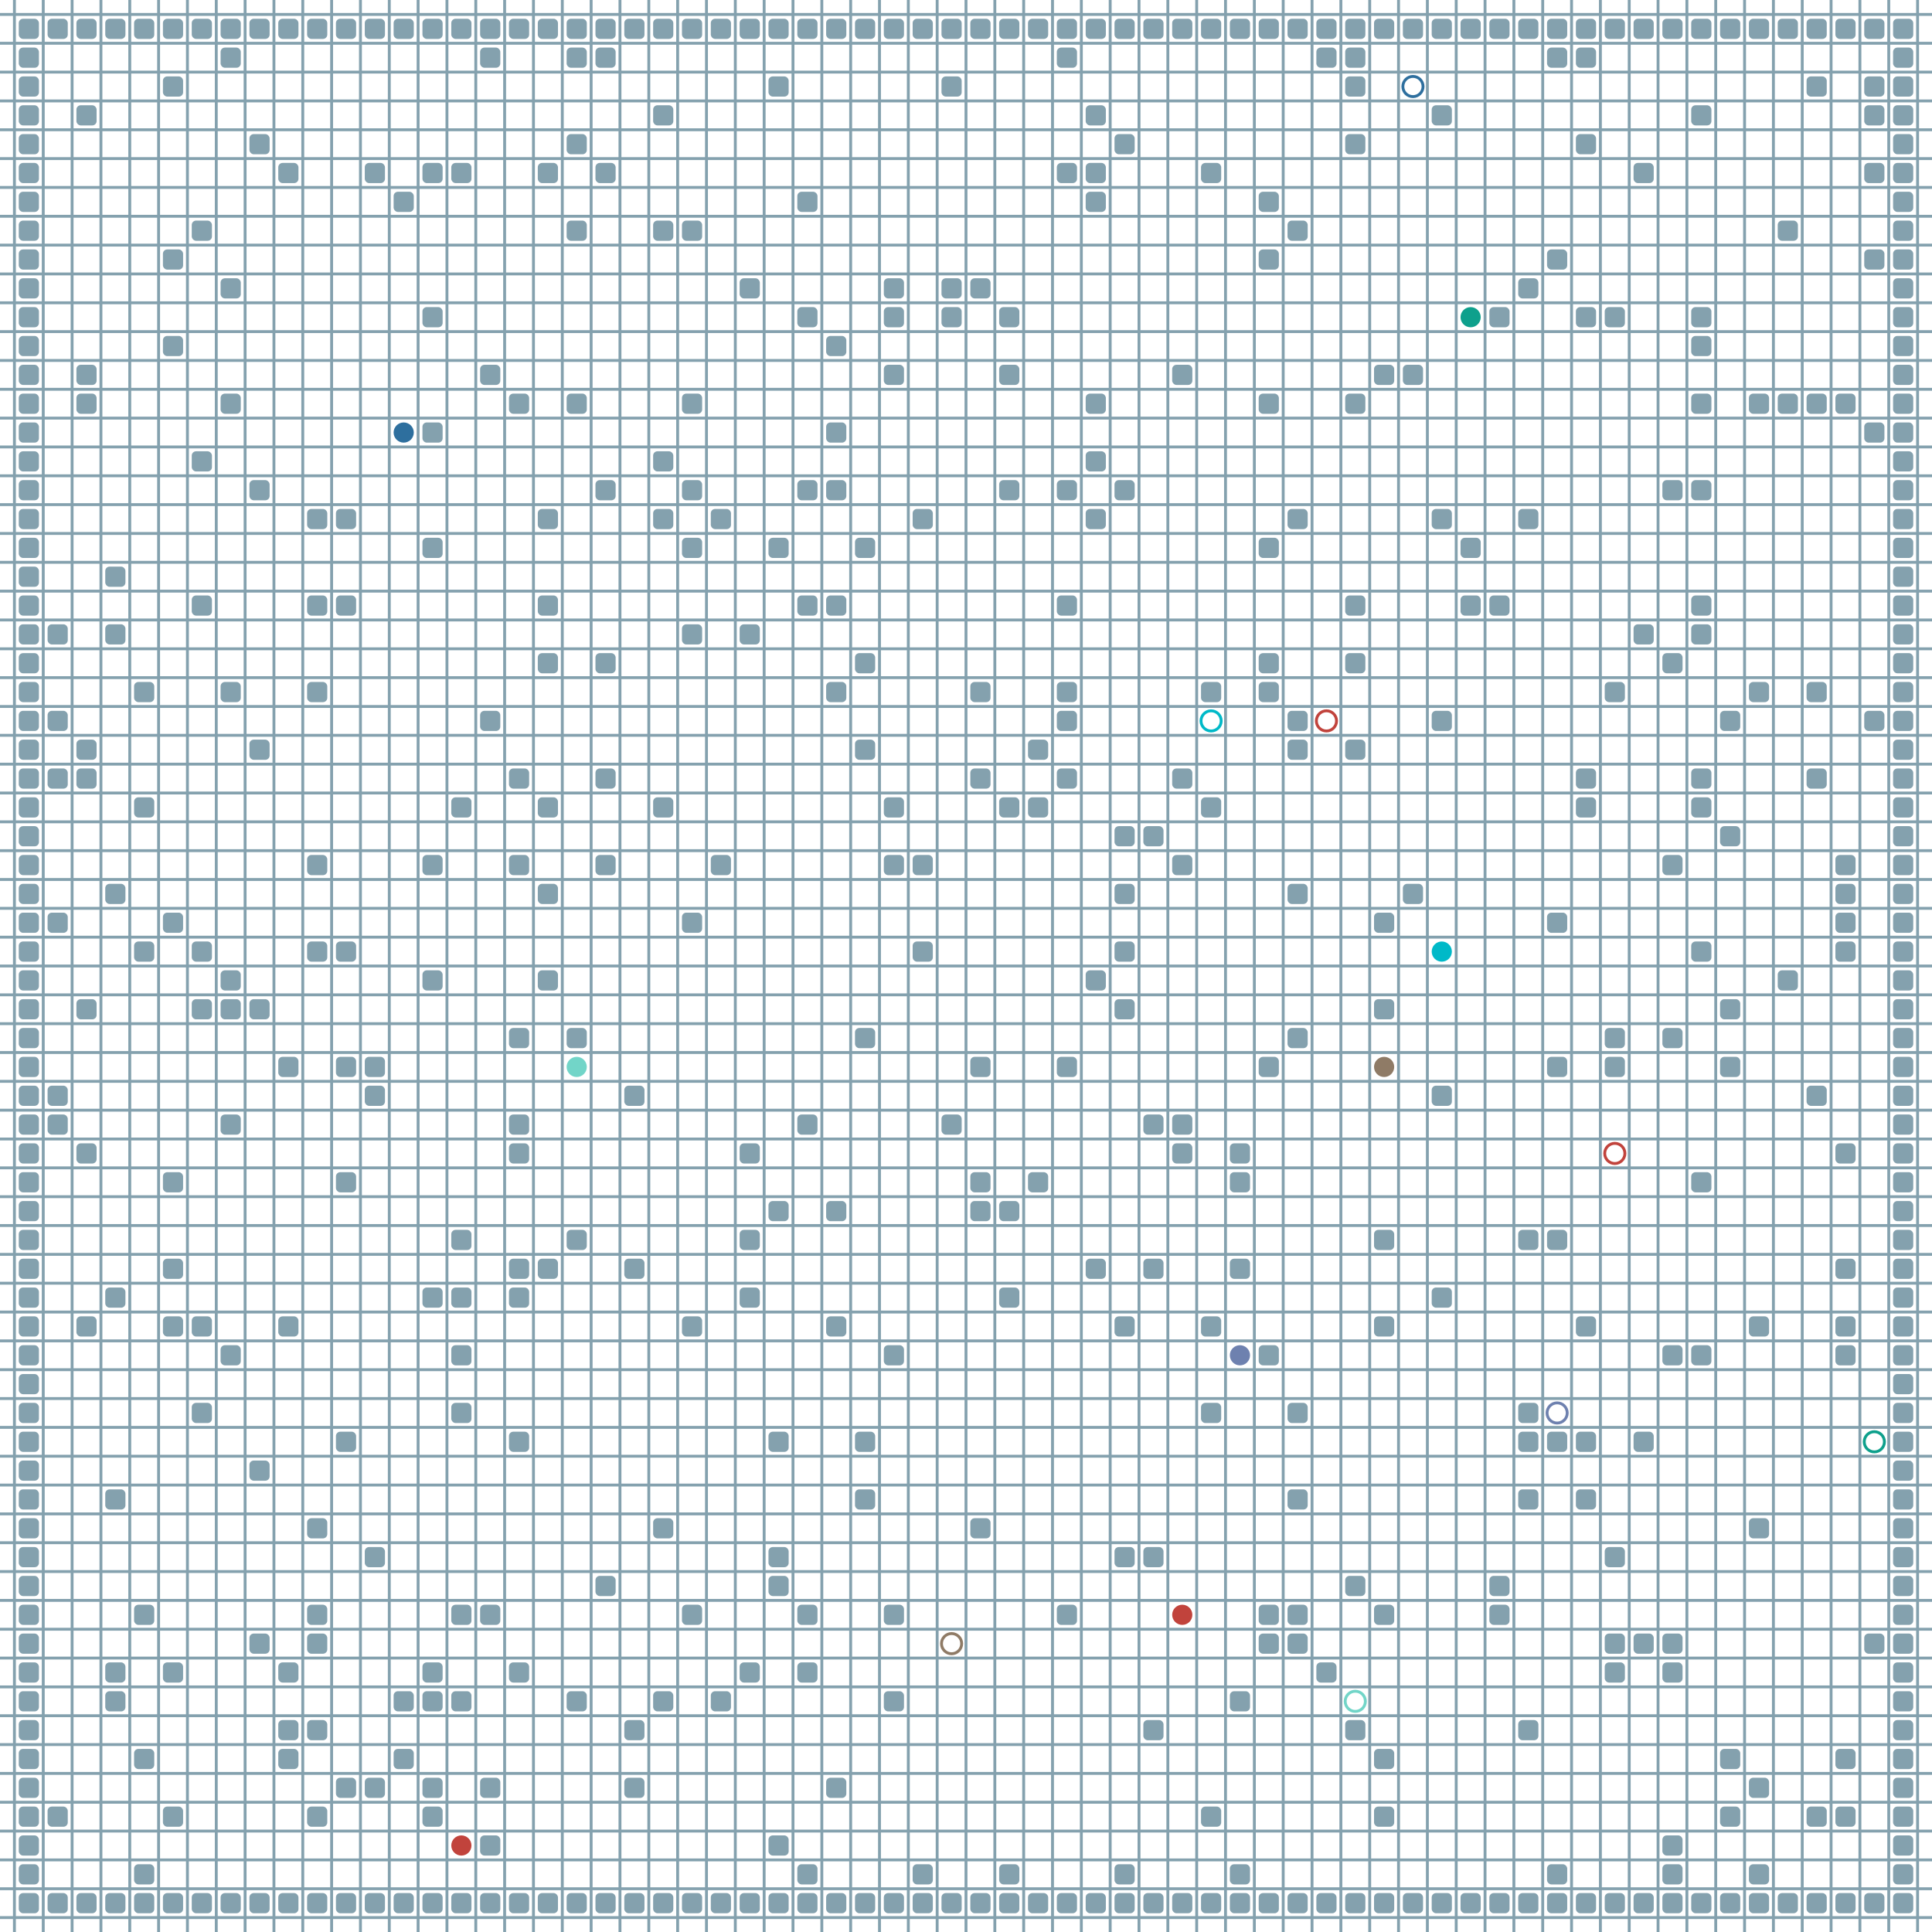 <?xml version="1.0" encoding="UTF-8"?>
        <svg xmlns="http://www.w3.org/2000/svg" xmlns:xlink="http://www.w3.org/1999/xlink"
             width="512" height="512" viewBox="0 -6700 6700 6700">
<defs>

        <rect id="obstacle" width="70" height="70" fill="#84A1AE" rx="15"/>
        <style>
        .line {stroke: #84A1AE; stroke-width: 10;}
        .agent {r: 35;}
        .target {fill: none; stroke-width: 10; r: 35;}
        </style>
        
</defs>

<line class="line" x1="-50.0" x2="-50.0" y1="0" y2="-6700" />
<line class="line" x1="50.0" x2="50.0" y1="0" y2="-6700" />
<line class="line" x1="150.0" x2="150.0" y1="0" y2="-6700" />
<line class="line" x1="250.0" x2="250.0" y1="0" y2="-6700" />
<line class="line" x1="350.0" x2="350.0" y1="0" y2="-6700" />
<line class="line" x1="450.0" x2="450.0" y1="0" y2="-6700" />
<line class="line" x1="550.0" x2="550.0" y1="0" y2="-6700" />
<line class="line" x1="650.0" x2="650.0" y1="0" y2="-6700" />
<line class="line" x1="750.0" x2="750.0" y1="0" y2="-6700" />
<line class="line" x1="850.0" x2="850.0" y1="0" y2="-6700" />
<line class="line" x1="950.0" x2="950.0" y1="0" y2="-6700" />
<line class="line" x1="1050.0" x2="1050.0" y1="0" y2="-6700" />
<line class="line" x1="1150.0" x2="1150.0" y1="0" y2="-6700" />
<line class="line" x1="1250.0" x2="1250.0" y1="0" y2="-6700" />
<line class="line" x1="1350.0" x2="1350.0" y1="0" y2="-6700" />
<line class="line" x1="1450.0" x2="1450.0" y1="0" y2="-6700" />
<line class="line" x1="1550.0" x2="1550.0" y1="0" y2="-6700" />
<line class="line" x1="1650.0" x2="1650.0" y1="0" y2="-6700" />
<line class="line" x1="1750.0" x2="1750.0" y1="0" y2="-6700" />
<line class="line" x1="1850.0" x2="1850.0" y1="0" y2="-6700" />
<line class="line" x1="1950.0" x2="1950.0" y1="0" y2="-6700" />
<line class="line" x1="2050.0" x2="2050.0" y1="0" y2="-6700" />
<line class="line" x1="2150.0" x2="2150.0" y1="0" y2="-6700" />
<line class="line" x1="2250.0" x2="2250.0" y1="0" y2="-6700" />
<line class="line" x1="2350.0" x2="2350.0" y1="0" y2="-6700" />
<line class="line" x1="2450.0" x2="2450.0" y1="0" y2="-6700" />
<line class="line" x1="2550.0" x2="2550.0" y1="0" y2="-6700" />
<line class="line" x1="2650.0" x2="2650.0" y1="0" y2="-6700" />
<line class="line" x1="2750.0" x2="2750.0" y1="0" y2="-6700" />
<line class="line" x1="2850.0" x2="2850.0" y1="0" y2="-6700" />
<line class="line" x1="2950.0" x2="2950.0" y1="0" y2="-6700" />
<line class="line" x1="3050.0" x2="3050.0" y1="0" y2="-6700" />
<line class="line" x1="3150.0" x2="3150.0" y1="0" y2="-6700" />
<line class="line" x1="3250.0" x2="3250.0" y1="0" y2="-6700" />
<line class="line" x1="3350.0" x2="3350.0" y1="0" y2="-6700" />
<line class="line" x1="3450.0" x2="3450.0" y1="0" y2="-6700" />
<line class="line" x1="3550.0" x2="3550.0" y1="0" y2="-6700" />
<line class="line" x1="3650.0" x2="3650.0" y1="0" y2="-6700" />
<line class="line" x1="3750.0" x2="3750.0" y1="0" y2="-6700" />
<line class="line" x1="3850.0" x2="3850.0" y1="0" y2="-6700" />
<line class="line" x1="3950.0" x2="3950.0" y1="0" y2="-6700" />
<line class="line" x1="4050.0" x2="4050.0" y1="0" y2="-6700" />
<line class="line" x1="4150.0" x2="4150.0" y1="0" y2="-6700" />
<line class="line" x1="4250.0" x2="4250.0" y1="0" y2="-6700" />
<line class="line" x1="4350.0" x2="4350.0" y1="0" y2="-6700" />
<line class="line" x1="4450.0" x2="4450.0" y1="0" y2="-6700" />
<line class="line" x1="4550.0" x2="4550.0" y1="0" y2="-6700" />
<line class="line" x1="4650.0" x2="4650.0" y1="0" y2="-6700" />
<line class="line" x1="4750.0" x2="4750.0" y1="0" y2="-6700" />
<line class="line" x1="4850.0" x2="4850.0" y1="0" y2="-6700" />
<line class="line" x1="4950.0" x2="4950.0" y1="0" y2="-6700" />
<line class="line" x1="5050.0" x2="5050.0" y1="0" y2="-6700" />
<line class="line" x1="5150.0" x2="5150.0" y1="0" y2="-6700" />
<line class="line" x1="5250.0" x2="5250.0" y1="0" y2="-6700" />
<line class="line" x1="5350.0" x2="5350.0" y1="0" y2="-6700" />
<line class="line" x1="5450.0" x2="5450.0" y1="0" y2="-6700" />
<line class="line" x1="5550.0" x2="5550.0" y1="0" y2="-6700" />
<line class="line" x1="5650.0" x2="5650.0" y1="0" y2="-6700" />
<line class="line" x1="5750.0" x2="5750.0" y1="0" y2="-6700" />
<line class="line" x1="5850.0" x2="5850.0" y1="0" y2="-6700" />
<line class="line" x1="5950.0" x2="5950.0" y1="0" y2="-6700" />
<line class="line" x1="6050.0" x2="6050.0" y1="0" y2="-6700" />
<line class="line" x1="6150.0" x2="6150.0" y1="0" y2="-6700" />
<line class="line" x1="6250.0" x2="6250.0" y1="0" y2="-6700" />
<line class="line" x1="6350.0" x2="6350.0" y1="0" y2="-6700" />
<line class="line" x1="6450.0" x2="6450.0" y1="0" y2="-6700" />
<line class="line" x1="6550.0" x2="6550.0" y1="0" y2="-6700" />
<line class="line" x1="6650.0" x2="6650.0" y1="0" y2="-6700" />
<line class="line" x1="0" x2="6700" y1="50.0" y2="50.0" />
<line class="line" x1="0" x2="6700" y1="-50.0" y2="-50.0" />
<line class="line" x1="0" x2="6700" y1="-150.0" y2="-150.0" />
<line class="line" x1="0" x2="6700" y1="-250.0" y2="-250.0" />
<line class="line" x1="0" x2="6700" y1="-350.0" y2="-350.0" />
<line class="line" x1="0" x2="6700" y1="-450.0" y2="-450.0" />
<line class="line" x1="0" x2="6700" y1="-550.0" y2="-550.0" />
<line class="line" x1="0" x2="6700" y1="-650.0" y2="-650.0" />
<line class="line" x1="0" x2="6700" y1="-750.0" y2="-750.0" />
<line class="line" x1="0" x2="6700" y1="-850.0" y2="-850.0" />
<line class="line" x1="0" x2="6700" y1="-950.0" y2="-950.0" />
<line class="line" x1="0" x2="6700" y1="-1050.0" y2="-1050.0" />
<line class="line" x1="0" x2="6700" y1="-1150.0" y2="-1150.0" />
<line class="line" x1="0" x2="6700" y1="-1250.0" y2="-1250.0" />
<line class="line" x1="0" x2="6700" y1="-1350.0" y2="-1350.0" />
<line class="line" x1="0" x2="6700" y1="-1450.0" y2="-1450.0" />
<line class="line" x1="0" x2="6700" y1="-1550.0" y2="-1550.0" />
<line class="line" x1="0" x2="6700" y1="-1650.0" y2="-1650.0" />
<line class="line" x1="0" x2="6700" y1="-1750.0" y2="-1750.0" />
<line class="line" x1="0" x2="6700" y1="-1850.0" y2="-1850.0" />
<line class="line" x1="0" x2="6700" y1="-1950.0" y2="-1950.0" />
<line class="line" x1="0" x2="6700" y1="-2050.0" y2="-2050.0" />
<line class="line" x1="0" x2="6700" y1="-2150.0" y2="-2150.0" />
<line class="line" x1="0" x2="6700" y1="-2250.0" y2="-2250.0" />
<line class="line" x1="0" x2="6700" y1="-2350.0" y2="-2350.0" />
<line class="line" x1="0" x2="6700" y1="-2450.0" y2="-2450.0" />
<line class="line" x1="0" x2="6700" y1="-2550.0" y2="-2550.0" />
<line class="line" x1="0" x2="6700" y1="-2650.0" y2="-2650.0" />
<line class="line" x1="0" x2="6700" y1="-2750.0" y2="-2750.0" />
<line class="line" x1="0" x2="6700" y1="-2850.0" y2="-2850.0" />
<line class="line" x1="0" x2="6700" y1="-2950.0" y2="-2950.0" />
<line class="line" x1="0" x2="6700" y1="-3050.0" y2="-3050.0" />
<line class="line" x1="0" x2="6700" y1="-3150.0" y2="-3150.0" />
<line class="line" x1="0" x2="6700" y1="-3250.0" y2="-3250.0" />
<line class="line" x1="0" x2="6700" y1="-3350.0" y2="-3350.0" />
<line class="line" x1="0" x2="6700" y1="-3450.0" y2="-3450.0" />
<line class="line" x1="0" x2="6700" y1="-3550.0" y2="-3550.0" />
<line class="line" x1="0" x2="6700" y1="-3650.0" y2="-3650.0" />
<line class="line" x1="0" x2="6700" y1="-3750.0" y2="-3750.0" />
<line class="line" x1="0" x2="6700" y1="-3850.0" y2="-3850.0" />
<line class="line" x1="0" x2="6700" y1="-3950.0" y2="-3950.0" />
<line class="line" x1="0" x2="6700" y1="-4050.0" y2="-4050.0" />
<line class="line" x1="0" x2="6700" y1="-4150.0" y2="-4150.0" />
<line class="line" x1="0" x2="6700" y1="-4250.0" y2="-4250.0" />
<line class="line" x1="0" x2="6700" y1="-4350.0" y2="-4350.0" />
<line class="line" x1="0" x2="6700" y1="-4450.0" y2="-4450.0" />
<line class="line" x1="0" x2="6700" y1="-4550.0" y2="-4550.0" />
<line class="line" x1="0" x2="6700" y1="-4650.0" y2="-4650.0" />
<line class="line" x1="0" x2="6700" y1="-4750.0" y2="-4750.0" />
<line class="line" x1="0" x2="6700" y1="-4850.0" y2="-4850.0" />
<line class="line" x1="0" x2="6700" y1="-4950.0" y2="-4950.0" />
<line class="line" x1="0" x2="6700" y1="-5050.0" y2="-5050.0" />
<line class="line" x1="0" x2="6700" y1="-5150.0" y2="-5150.0" />
<line class="line" x1="0" x2="6700" y1="-5250.0" y2="-5250.0" />
<line class="line" x1="0" x2="6700" y1="-5350.0" y2="-5350.0" />
<line class="line" x1="0" x2="6700" y1="-5450.0" y2="-5450.0" />
<line class="line" x1="0" x2="6700" y1="-5550.0" y2="-5550.0" />
<line class="line" x1="0" x2="6700" y1="-5650.0" y2="-5650.0" />
<line class="line" x1="0" x2="6700" y1="-5750.0" y2="-5750.0" />
<line class="line" x1="0" x2="6700" y1="-5850.0" y2="-5850.0" />
<line class="line" x1="0" x2="6700" y1="-5950.0" y2="-5950.0" />
<line class="line" x1="0" x2="6700" y1="-6050.0" y2="-6050.0" />
<line class="line" x1="0" x2="6700" y1="-6150.0" y2="-6150.0" />
<line class="line" x1="0" x2="6700" y1="-6250.0" y2="-6250.0" />
<line class="line" x1="0" x2="6700" y1="-6350.0" y2="-6350.0" />
<line class="line" x1="0" x2="6700" y1="-6450.0" y2="-6450.0" />
<line class="line" x1="0" x2="6700" y1="-6550.0" y2="-6550.0" />
<line class="line" x1="0" x2="6700" y1="-6650.0" y2="-6650.0" />
<use href="#obstacle" x="65" y="-135" />
<use href="#obstacle" x="65" y="-235" />
<use href="#obstacle" x="65" y="-335" />
<use href="#obstacle" x="65" y="-435" />
<use href="#obstacle" x="65" y="-535" />
<use href="#obstacle" x="65" y="-635" />
<use href="#obstacle" x="65" y="-735" />
<use href="#obstacle" x="65" y="-835" />
<use href="#obstacle" x="65" y="-935" />
<use href="#obstacle" x="65" y="-1035" />
<use href="#obstacle" x="65" y="-1135" />
<use href="#obstacle" x="65" y="-1235" />
<use href="#obstacle" x="65" y="-1335" />
<use href="#obstacle" x="65" y="-1435" />
<use href="#obstacle" x="65" y="-1535" />
<use href="#obstacle" x="65" y="-1635" />
<use href="#obstacle" x="65" y="-1735" />
<use href="#obstacle" x="65" y="-1835" />
<use href="#obstacle" x="65" y="-1935" />
<use href="#obstacle" x="65" y="-2035" />
<use href="#obstacle" x="65" y="-2135" />
<use href="#obstacle" x="65" y="-2235" />
<use href="#obstacle" x="65" y="-2335" />
<use href="#obstacle" x="65" y="-2435" />
<use href="#obstacle" x="65" y="-2535" />
<use href="#obstacle" x="65" y="-2635" />
<use href="#obstacle" x="65" y="-2735" />
<use href="#obstacle" x="65" y="-2835" />
<use href="#obstacle" x="65" y="-2935" />
<use href="#obstacle" x="65" y="-3035" />
<use href="#obstacle" x="65" y="-3135" />
<use href="#obstacle" x="65" y="-3235" />
<use href="#obstacle" x="65" y="-3335" />
<use href="#obstacle" x="65" y="-3435" />
<use href="#obstacle" x="65" y="-3535" />
<use href="#obstacle" x="65" y="-3635" />
<use href="#obstacle" x="65" y="-3735" />
<use href="#obstacle" x="65" y="-3835" />
<use href="#obstacle" x="65" y="-3935" />
<use href="#obstacle" x="65" y="-4035" />
<use href="#obstacle" x="65" y="-4135" />
<use href="#obstacle" x="65" y="-4235" />
<use href="#obstacle" x="65" y="-4335" />
<use href="#obstacle" x="65" y="-4435" />
<use href="#obstacle" x="65" y="-4535" />
<use href="#obstacle" x="65" y="-4635" />
<use href="#obstacle" x="65" y="-4735" />
<use href="#obstacle" x="65" y="-4835" />
<use href="#obstacle" x="65" y="-4935" />
<use href="#obstacle" x="65" y="-5035" />
<use href="#obstacle" x="65" y="-5135" />
<use href="#obstacle" x="65" y="-5235" />
<use href="#obstacle" x="65" y="-5335" />
<use href="#obstacle" x="65" y="-5435" />
<use href="#obstacle" x="65" y="-5535" />
<use href="#obstacle" x="65" y="-5635" />
<use href="#obstacle" x="65" y="-5735" />
<use href="#obstacle" x="65" y="-5835" />
<use href="#obstacle" x="65" y="-5935" />
<use href="#obstacle" x="65" y="-6035" />
<use href="#obstacle" x="65" y="-6135" />
<use href="#obstacle" x="65" y="-6235" />
<use href="#obstacle" x="65" y="-6335" />
<use href="#obstacle" x="65" y="-6435" />
<use href="#obstacle" x="65" y="-6535" />
<use href="#obstacle" x="65" y="-6635" />
<use href="#obstacle" x="165" y="-135" />
<use href="#obstacle" x="165" y="-435" />
<use href="#obstacle" x="165" y="-2835" />
<use href="#obstacle" x="165" y="-2935" />
<use href="#obstacle" x="165" y="-3535" />
<use href="#obstacle" x="165" y="-4035" />
<use href="#obstacle" x="165" y="-4235" />
<use href="#obstacle" x="165" y="-4535" />
<use href="#obstacle" x="165" y="-6635" />
<use href="#obstacle" x="265" y="-135" />
<use href="#obstacle" x="265" y="-2135" />
<use href="#obstacle" x="265" y="-2735" />
<use href="#obstacle" x="265" y="-3235" />
<use href="#obstacle" x="265" y="-4035" />
<use href="#obstacle" x="265" y="-4135" />
<use href="#obstacle" x="265" y="-5335" />
<use href="#obstacle" x="265" y="-5435" />
<use href="#obstacle" x="265" y="-6335" />
<use href="#obstacle" x="265" y="-6635" />
<use href="#obstacle" x="365" y="-135" />
<use href="#obstacle" x="365" y="-835" />
<use href="#obstacle" x="365" y="-935" />
<use href="#obstacle" x="365" y="-1535" />
<use href="#obstacle" x="365" y="-2235" />
<use href="#obstacle" x="365" y="-3635" />
<use href="#obstacle" x="365" y="-4535" />
<use href="#obstacle" x="365" y="-4735" />
<use href="#obstacle" x="365" y="-6635" />
<use href="#obstacle" x="465" y="-135" />
<use href="#obstacle" x="465" y="-235" />
<use href="#obstacle" x="465" y="-635" />
<use href="#obstacle" x="465" y="-1135" />
<use href="#obstacle" x="465" y="-3435" />
<use href="#obstacle" x="465" y="-3935" />
<use href="#obstacle" x="465" y="-4335" />
<use href="#obstacle" x="465" y="-6635" />
<use href="#obstacle" x="565" y="-135" />
<use href="#obstacle" x="565" y="-435" />
<use href="#obstacle" x="565" y="-935" />
<use href="#obstacle" x="565" y="-2135" />
<use href="#obstacle" x="565" y="-2335" />
<use href="#obstacle" x="565" y="-2635" />
<use href="#obstacle" x="565" y="-3535" />
<use href="#obstacle" x="565" y="-5535" />
<use href="#obstacle" x="565" y="-5835" />
<use href="#obstacle" x="565" y="-6435" />
<use href="#obstacle" x="565" y="-6635" />
<use href="#obstacle" x="665" y="-135" />
<use href="#obstacle" x="665" y="-1835" />
<use href="#obstacle" x="665" y="-2135" />
<use href="#obstacle" x="665" y="-3235" />
<use href="#obstacle" x="665" y="-3435" />
<use href="#obstacle" x="665" y="-4635" />
<use href="#obstacle" x="665" y="-5135" />
<use href="#obstacle" x="665" y="-5935" />
<use href="#obstacle" x="665" y="-6635" />
<use href="#obstacle" x="765" y="-135" />
<use href="#obstacle" x="765" y="-2035" />
<use href="#obstacle" x="765" y="-2835" />
<use href="#obstacle" x="765" y="-3235" />
<use href="#obstacle" x="765" y="-3335" />
<use href="#obstacle" x="765" y="-4335" />
<use href="#obstacle" x="765" y="-5335" />
<use href="#obstacle" x="765" y="-5735" />
<use href="#obstacle" x="765" y="-6535" />
<use href="#obstacle" x="765" y="-6635" />
<use href="#obstacle" x="865" y="-135" />
<use href="#obstacle" x="865" y="-1035" />
<use href="#obstacle" x="865" y="-1635" />
<use href="#obstacle" x="865" y="-3235" />
<use href="#obstacle" x="865" y="-4135" />
<use href="#obstacle" x="865" y="-5035" />
<use href="#obstacle" x="865" y="-6235" />
<use href="#obstacle" x="865" y="-6635" />
<use href="#obstacle" x="965" y="-135" />
<use href="#obstacle" x="965" y="-635" />
<use href="#obstacle" x="965" y="-735" />
<use href="#obstacle" x="965" y="-935" />
<use href="#obstacle" x="965" y="-2135" />
<use href="#obstacle" x="965" y="-3035" />
<use href="#obstacle" x="965" y="-6135" />
<use href="#obstacle" x="965" y="-6635" />
<use href="#obstacle" x="1065" y="-135" />
<use href="#obstacle" x="1065" y="-435" />
<use href="#obstacle" x="1065" y="-735" />
<use href="#obstacle" x="1065" y="-1035" />
<use href="#obstacle" x="1065" y="-1135" />
<use href="#obstacle" x="1065" y="-1435" />
<use href="#obstacle" x="1065" y="-3435" />
<use href="#obstacle" x="1065" y="-3735" />
<use href="#obstacle" x="1065" y="-4335" />
<use href="#obstacle" x="1065" y="-4635" />
<use href="#obstacle" x="1065" y="-4935" />
<use href="#obstacle" x="1065" y="-6635" />
<use href="#obstacle" x="1165" y="-135" />
<use href="#obstacle" x="1165" y="-535" />
<use href="#obstacle" x="1165" y="-1735" />
<use href="#obstacle" x="1165" y="-2635" />
<use href="#obstacle" x="1165" y="-3035" />
<use href="#obstacle" x="1165" y="-3435" />
<use href="#obstacle" x="1165" y="-4635" />
<use href="#obstacle" x="1165" y="-4935" />
<use href="#obstacle" x="1165" y="-6635" />
<use href="#obstacle" x="1265" y="-135" />
<use href="#obstacle" x="1265" y="-535" />
<use href="#obstacle" x="1265" y="-1335" />
<use href="#obstacle" x="1265" y="-2935" />
<use href="#obstacle" x="1265" y="-3035" />
<use href="#obstacle" x="1265" y="-6135" />
<use href="#obstacle" x="1265" y="-6635" />
<use href="#obstacle" x="1365" y="-135" />
<use href="#obstacle" x="1365" y="-635" />
<use href="#obstacle" x="1365" y="-835" />
<use href="#obstacle" x="1365" y="-6035" />
<use href="#obstacle" x="1365" y="-6635" />
<use href="#obstacle" x="1465" y="-135" />
<use href="#obstacle" x="1465" y="-435" />
<use href="#obstacle" x="1465" y="-535" />
<use href="#obstacle" x="1465" y="-835" />
<use href="#obstacle" x="1465" y="-935" />
<use href="#obstacle" x="1465" y="-2235" />
<use href="#obstacle" x="1465" y="-3335" />
<use href="#obstacle" x="1465" y="-3735" />
<use href="#obstacle" x="1465" y="-4835" />
<use href="#obstacle" x="1465" y="-5235" />
<use href="#obstacle" x="1465" y="-5635" />
<use href="#obstacle" x="1465" y="-6135" />
<use href="#obstacle" x="1465" y="-6635" />
<use href="#obstacle" x="1565" y="-135" />
<use href="#obstacle" x="1565" y="-835" />
<use href="#obstacle" x="1565" y="-1135" />
<use href="#obstacle" x="1565" y="-1835" />
<use href="#obstacle" x="1565" y="-2035" />
<use href="#obstacle" x="1565" y="-2235" />
<use href="#obstacle" x="1565" y="-2435" />
<use href="#obstacle" x="1565" y="-3935" />
<use href="#obstacle" x="1565" y="-6135" />
<use href="#obstacle" x="1565" y="-6635" />
<use href="#obstacle" x="1665" y="-135" />
<use href="#obstacle" x="1665" y="-335" />
<use href="#obstacle" x="1665" y="-535" />
<use href="#obstacle" x="1665" y="-1135" />
<use href="#obstacle" x="1665" y="-4235" />
<use href="#obstacle" x="1665" y="-5435" />
<use href="#obstacle" x="1665" y="-6535" />
<use href="#obstacle" x="1665" y="-6635" />
<use href="#obstacle" x="1765" y="-135" />
<use href="#obstacle" x="1765" y="-935" />
<use href="#obstacle" x="1765" y="-1735" />
<use href="#obstacle" x="1765" y="-2235" />
<use href="#obstacle" x="1765" y="-2335" />
<use href="#obstacle" x="1765" y="-2735" />
<use href="#obstacle" x="1765" y="-2835" />
<use href="#obstacle" x="1765" y="-3135" />
<use href="#obstacle" x="1765" y="-3735" />
<use href="#obstacle" x="1765" y="-4035" />
<use href="#obstacle" x="1765" y="-5335" />
<use href="#obstacle" x="1765" y="-6635" />
<use href="#obstacle" x="1865" y="-135" />
<use href="#obstacle" x="1865" y="-2335" />
<use href="#obstacle" x="1865" y="-3335" />
<use href="#obstacle" x="1865" y="-3635" />
<use href="#obstacle" x="1865" y="-3935" />
<use href="#obstacle" x="1865" y="-4435" />
<use href="#obstacle" x="1865" y="-4635" />
<use href="#obstacle" x="1865" y="-4935" />
<use href="#obstacle" x="1865" y="-6135" />
<use href="#obstacle" x="1865" y="-6635" />
<use href="#obstacle" x="1965" y="-135" />
<use href="#obstacle" x="1965" y="-835" />
<use href="#obstacle" x="1965" y="-2435" />
<use href="#obstacle" x="1965" y="-3135" />
<use href="#obstacle" x="1965" y="-5335" />
<use href="#obstacle" x="1965" y="-5935" />
<use href="#obstacle" x="1965" y="-6235" />
<use href="#obstacle" x="1965" y="-6535" />
<use href="#obstacle" x="1965" y="-6635" />
<use href="#obstacle" x="2065" y="-135" />
<use href="#obstacle" x="2065" y="-1235" />
<use href="#obstacle" x="2065" y="-3735" />
<use href="#obstacle" x="2065" y="-4035" />
<use href="#obstacle" x="2065" y="-4435" />
<use href="#obstacle" x="2065" y="-5035" />
<use href="#obstacle" x="2065" y="-6135" />
<use href="#obstacle" x="2065" y="-6535" />
<use href="#obstacle" x="2065" y="-6635" />
<use href="#obstacle" x="2165" y="-135" />
<use href="#obstacle" x="2165" y="-535" />
<use href="#obstacle" x="2165" y="-735" />
<use href="#obstacle" x="2165" y="-2335" />
<use href="#obstacle" x="2165" y="-2935" />
<use href="#obstacle" x="2165" y="-6635" />
<use href="#obstacle" x="2265" y="-135" />
<use href="#obstacle" x="2265" y="-835" />
<use href="#obstacle" x="2265" y="-1435" />
<use href="#obstacle" x="2265" y="-3935" />
<use href="#obstacle" x="2265" y="-4935" />
<use href="#obstacle" x="2265" y="-5135" />
<use href="#obstacle" x="2265" y="-5935" />
<use href="#obstacle" x="2265" y="-6335" />
<use href="#obstacle" x="2265" y="-6635" />
<use href="#obstacle" x="2365" y="-135" />
<use href="#obstacle" x="2365" y="-1135" />
<use href="#obstacle" x="2365" y="-2135" />
<use href="#obstacle" x="2365" y="-3535" />
<use href="#obstacle" x="2365" y="-4535" />
<use href="#obstacle" x="2365" y="-4835" />
<use href="#obstacle" x="2365" y="-5035" />
<use href="#obstacle" x="2365" y="-5335" />
<use href="#obstacle" x="2365" y="-5935" />
<use href="#obstacle" x="2365" y="-6635" />
<use href="#obstacle" x="2465" y="-135" />
<use href="#obstacle" x="2465" y="-835" />
<use href="#obstacle" x="2465" y="-3735" />
<use href="#obstacle" x="2465" y="-4935" />
<use href="#obstacle" x="2465" y="-6635" />
<use href="#obstacle" x="2565" y="-135" />
<use href="#obstacle" x="2565" y="-935" />
<use href="#obstacle" x="2565" y="-2235" />
<use href="#obstacle" x="2565" y="-2435" />
<use href="#obstacle" x="2565" y="-2735" />
<use href="#obstacle" x="2565" y="-4535" />
<use href="#obstacle" x="2565" y="-5735" />
<use href="#obstacle" x="2565" y="-6635" />
<use href="#obstacle" x="2665" y="-135" />
<use href="#obstacle" x="2665" y="-335" />
<use href="#obstacle" x="2665" y="-1235" />
<use href="#obstacle" x="2665" y="-1335" />
<use href="#obstacle" x="2665" y="-1735" />
<use href="#obstacle" x="2665" y="-2535" />
<use href="#obstacle" x="2665" y="-4835" />
<use href="#obstacle" x="2665" y="-6435" />
<use href="#obstacle" x="2665" y="-6635" />
<use href="#obstacle" x="2765" y="-135" />
<use href="#obstacle" x="2765" y="-235" />
<use href="#obstacle" x="2765" y="-935" />
<use href="#obstacle" x="2765" y="-1135" />
<use href="#obstacle" x="2765" y="-2835" />
<use href="#obstacle" x="2765" y="-4635" />
<use href="#obstacle" x="2765" y="-5035" />
<use href="#obstacle" x="2765" y="-5635" />
<use href="#obstacle" x="2765" y="-6035" />
<use href="#obstacle" x="2765" y="-6635" />
<use href="#obstacle" x="2865" y="-135" />
<use href="#obstacle" x="2865" y="-535" />
<use href="#obstacle" x="2865" y="-2135" />
<use href="#obstacle" x="2865" y="-2535" />
<use href="#obstacle" x="2865" y="-4335" />
<use href="#obstacle" x="2865" y="-4635" />
<use href="#obstacle" x="2865" y="-5035" />
<use href="#obstacle" x="2865" y="-5235" />
<use href="#obstacle" x="2865" y="-5535" />
<use href="#obstacle" x="2865" y="-6635" />
<use href="#obstacle" x="2965" y="-135" />
<use href="#obstacle" x="2965" y="-1535" />
<use href="#obstacle" x="2965" y="-1735" />
<use href="#obstacle" x="2965" y="-3135" />
<use href="#obstacle" x="2965" y="-4135" />
<use href="#obstacle" x="2965" y="-4435" />
<use href="#obstacle" x="2965" y="-4835" />
<use href="#obstacle" x="2965" y="-6635" />
<use href="#obstacle" x="3065" y="-135" />
<use href="#obstacle" x="3065" y="-835" />
<use href="#obstacle" x="3065" y="-1135" />
<use href="#obstacle" x="3065" y="-2035" />
<use href="#obstacle" x="3065" y="-3735" />
<use href="#obstacle" x="3065" y="-3935" />
<use href="#obstacle" x="3065" y="-5435" />
<use href="#obstacle" x="3065" y="-5635" />
<use href="#obstacle" x="3065" y="-5735" />
<use href="#obstacle" x="3065" y="-6635" />
<use href="#obstacle" x="3165" y="-135" />
<use href="#obstacle" x="3165" y="-235" />
<use href="#obstacle" x="3165" y="-3435" />
<use href="#obstacle" x="3165" y="-3735" />
<use href="#obstacle" x="3165" y="-4935" />
<use href="#obstacle" x="3165" y="-6635" />
<use href="#obstacle" x="3265" y="-135" />
<use href="#obstacle" x="3265" y="-2835" />
<use href="#obstacle" x="3265" y="-5635" />
<use href="#obstacle" x="3265" y="-5735" />
<use href="#obstacle" x="3265" y="-6435" />
<use href="#obstacle" x="3265" y="-6635" />
<use href="#obstacle" x="3365" y="-135" />
<use href="#obstacle" x="3365" y="-1435" />
<use href="#obstacle" x="3365" y="-2535" />
<use href="#obstacle" x="3365" y="-2635" />
<use href="#obstacle" x="3365" y="-3035" />
<use href="#obstacle" x="3365" y="-4035" />
<use href="#obstacle" x="3365" y="-4335" />
<use href="#obstacle" x="3365" y="-5735" />
<use href="#obstacle" x="3365" y="-6635" />
<use href="#obstacle" x="3465" y="-135" />
<use href="#obstacle" x="3465" y="-235" />
<use href="#obstacle" x="3465" y="-2235" />
<use href="#obstacle" x="3465" y="-2535" />
<use href="#obstacle" x="3465" y="-3935" />
<use href="#obstacle" x="3465" y="-5035" />
<use href="#obstacle" x="3465" y="-5435" />
<use href="#obstacle" x="3465" y="-5635" />
<use href="#obstacle" x="3465" y="-6635" />
<use href="#obstacle" x="3565" y="-135" />
<use href="#obstacle" x="3565" y="-2635" />
<use href="#obstacle" x="3565" y="-3935" />
<use href="#obstacle" x="3565" y="-4135" />
<use href="#obstacle" x="3565" y="-6635" />
<use href="#obstacle" x="3665" y="-135" />
<use href="#obstacle" x="3665" y="-1135" />
<use href="#obstacle" x="3665" y="-3035" />
<use href="#obstacle" x="3665" y="-4035" />
<use href="#obstacle" x="3665" y="-4235" />
<use href="#obstacle" x="3665" y="-4335" />
<use href="#obstacle" x="3665" y="-4635" />
<use href="#obstacle" x="3665" y="-5035" />
<use href="#obstacle" x="3665" y="-6135" />
<use href="#obstacle" x="3665" y="-6535" />
<use href="#obstacle" x="3665" y="-6635" />
<use href="#obstacle" x="3765" y="-135" />
<use href="#obstacle" x="3765" y="-2335" />
<use href="#obstacle" x="3765" y="-3335" />
<use href="#obstacle" x="3765" y="-4935" />
<use href="#obstacle" x="3765" y="-5135" />
<use href="#obstacle" x="3765" y="-5335" />
<use href="#obstacle" x="3765" y="-6035" />
<use href="#obstacle" x="3765" y="-6135" />
<use href="#obstacle" x="3765" y="-6335" />
<use href="#obstacle" x="3765" y="-6635" />
<use href="#obstacle" x="3865" y="-135" />
<use href="#obstacle" x="3865" y="-235" />
<use href="#obstacle" x="3865" y="-1335" />
<use href="#obstacle" x="3865" y="-2135" />
<use href="#obstacle" x="3865" y="-3235" />
<use href="#obstacle" x="3865" y="-3435" />
<use href="#obstacle" x="3865" y="-3635" />
<use href="#obstacle" x="3865" y="-3835" />
<use href="#obstacle" x="3865" y="-5035" />
<use href="#obstacle" x="3865" y="-6235" />
<use href="#obstacle" x="3865" y="-6635" />
<use href="#obstacle" x="3965" y="-135" />
<use href="#obstacle" x="3965" y="-735" />
<use href="#obstacle" x="3965" y="-1335" />
<use href="#obstacle" x="3965" y="-2335" />
<use href="#obstacle" x="3965" y="-2835" />
<use href="#obstacle" x="3965" y="-3835" />
<use href="#obstacle" x="3965" y="-6635" />
<use href="#obstacle" x="4065" y="-135" />
<use href="#obstacle" x="4065" y="-2735" />
<use href="#obstacle" x="4065" y="-2835" />
<use href="#obstacle" x="4065" y="-3735" />
<use href="#obstacle" x="4065" y="-4035" />
<use href="#obstacle" x="4065" y="-5435" />
<use href="#obstacle" x="4065" y="-6635" />
<use href="#obstacle" x="4165" y="-135" />
<use href="#obstacle" x="4165" y="-435" />
<use href="#obstacle" x="4165" y="-1835" />
<use href="#obstacle" x="4165" y="-2135" />
<use href="#obstacle" x="4165" y="-3935" />
<use href="#obstacle" x="4165" y="-4335" />
<use href="#obstacle" x="4165" y="-6135" />
<use href="#obstacle" x="4165" y="-6635" />
<use href="#obstacle" x="4265" y="-135" />
<use href="#obstacle" x="4265" y="-235" />
<use href="#obstacle" x="4265" y="-835" />
<use href="#obstacle" x="4265" y="-2335" />
<use href="#obstacle" x="4265" y="-2635" />
<use href="#obstacle" x="4265" y="-2735" />
<use href="#obstacle" x="4265" y="-6635" />
<use href="#obstacle" x="4365" y="-135" />
<use href="#obstacle" x="4365" y="-1035" />
<use href="#obstacle" x="4365" y="-1135" />
<use href="#obstacle" x="4365" y="-2035" />
<use href="#obstacle" x="4365" y="-3035" />
<use href="#obstacle" x="4365" y="-4335" />
<use href="#obstacle" x="4365" y="-4435" />
<use href="#obstacle" x="4365" y="-4835" />
<use href="#obstacle" x="4365" y="-5335" />
<use href="#obstacle" x="4365" y="-5835" />
<use href="#obstacle" x="4365" y="-6035" />
<use href="#obstacle" x="4365" y="-6635" />
<use href="#obstacle" x="4465" y="-135" />
<use href="#obstacle" x="4465" y="-1035" />
<use href="#obstacle" x="4465" y="-1135" />
<use href="#obstacle" x="4465" y="-1535" />
<use href="#obstacle" x="4465" y="-1835" />
<use href="#obstacle" x="4465" y="-3135" />
<use href="#obstacle" x="4465" y="-3635" />
<use href="#obstacle" x="4465" y="-4135" />
<use href="#obstacle" x="4465" y="-4235" />
<use href="#obstacle" x="4465" y="-4935" />
<use href="#obstacle" x="4465" y="-5935" />
<use href="#obstacle" x="4465" y="-6635" />
<use href="#obstacle" x="4565" y="-135" />
<use href="#obstacle" x="4565" y="-935" />
<use href="#obstacle" x="4565" y="-6535" />
<use href="#obstacle" x="4565" y="-6635" />
<use href="#obstacle" x="4665" y="-135" />
<use href="#obstacle" x="4665" y="-735" />
<use href="#obstacle" x="4665" y="-1235" />
<use href="#obstacle" x="4665" y="-4135" />
<use href="#obstacle" x="4665" y="-4435" />
<use href="#obstacle" x="4665" y="-4635" />
<use href="#obstacle" x="4665" y="-5335" />
<use href="#obstacle" x="4665" y="-6235" />
<use href="#obstacle" x="4665" y="-6435" />
<use href="#obstacle" x="4665" y="-6535" />
<use href="#obstacle" x="4665" y="-6635" />
<use href="#obstacle" x="4765" y="-135" />
<use href="#obstacle" x="4765" y="-435" />
<use href="#obstacle" x="4765" y="-635" />
<use href="#obstacle" x="4765" y="-1135" />
<use href="#obstacle" x="4765" y="-2135" />
<use href="#obstacle" x="4765" y="-2435" />
<use href="#obstacle" x="4765" y="-3235" />
<use href="#obstacle" x="4765" y="-3535" />
<use href="#obstacle" x="4765" y="-5435" />
<use href="#obstacle" x="4765" y="-6635" />
<use href="#obstacle" x="4865" y="-135" />
<use href="#obstacle" x="4865" y="-3635" />
<use href="#obstacle" x="4865" y="-5435" />
<use href="#obstacle" x="4865" y="-6635" />
<use href="#obstacle" x="4965" y="-135" />
<use href="#obstacle" x="4965" y="-2235" />
<use href="#obstacle" x="4965" y="-2935" />
<use href="#obstacle" x="4965" y="-4235" />
<use href="#obstacle" x="4965" y="-4935" />
<use href="#obstacle" x="4965" y="-6335" />
<use href="#obstacle" x="4965" y="-6635" />
<use href="#obstacle" x="5065" y="-135" />
<use href="#obstacle" x="5065" y="-4635" />
<use href="#obstacle" x="5065" y="-4835" />
<use href="#obstacle" x="5065" y="-6635" />
<use href="#obstacle" x="5165" y="-135" />
<use href="#obstacle" x="5165" y="-1135" />
<use href="#obstacle" x="5165" y="-1235" />
<use href="#obstacle" x="5165" y="-4635" />
<use href="#obstacle" x="5165" y="-5635" />
<use href="#obstacle" x="5165" y="-6635" />
<use href="#obstacle" x="5265" y="-135" />
<use href="#obstacle" x="5265" y="-735" />
<use href="#obstacle" x="5265" y="-1535" />
<use href="#obstacle" x="5265" y="-1735" />
<use href="#obstacle" x="5265" y="-1835" />
<use href="#obstacle" x="5265" y="-2435" />
<use href="#obstacle" x="5265" y="-4935" />
<use href="#obstacle" x="5265" y="-5735" />
<use href="#obstacle" x="5265" y="-6635" />
<use href="#obstacle" x="5365" y="-135" />
<use href="#obstacle" x="5365" y="-235" />
<use href="#obstacle" x="5365" y="-1735" />
<use href="#obstacle" x="5365" y="-2435" />
<use href="#obstacle" x="5365" y="-3035" />
<use href="#obstacle" x="5365" y="-3535" />
<use href="#obstacle" x="5365" y="-5835" />
<use href="#obstacle" x="5365" y="-6535" />
<use href="#obstacle" x="5365" y="-6635" />
<use href="#obstacle" x="5465" y="-135" />
<use href="#obstacle" x="5465" y="-1535" />
<use href="#obstacle" x="5465" y="-1735" />
<use href="#obstacle" x="5465" y="-2135" />
<use href="#obstacle" x="5465" y="-3935" />
<use href="#obstacle" x="5465" y="-4035" />
<use href="#obstacle" x="5465" y="-5635" />
<use href="#obstacle" x="5465" y="-6235" />
<use href="#obstacle" x="5465" y="-6535" />
<use href="#obstacle" x="5465" y="-6635" />
<use href="#obstacle" x="5565" y="-135" />
<use href="#obstacle" x="5565" y="-935" />
<use href="#obstacle" x="5565" y="-1035" />
<use href="#obstacle" x="5565" y="-1335" />
<use href="#obstacle" x="5565" y="-3035" />
<use href="#obstacle" x="5565" y="-3135" />
<use href="#obstacle" x="5565" y="-4335" />
<use href="#obstacle" x="5565" y="-5635" />
<use href="#obstacle" x="5565" y="-6635" />
<use href="#obstacle" x="5665" y="-135" />
<use href="#obstacle" x="5665" y="-1035" />
<use href="#obstacle" x="5665" y="-1735" />
<use href="#obstacle" x="5665" y="-4535" />
<use href="#obstacle" x="5665" y="-6135" />
<use href="#obstacle" x="5665" y="-6635" />
<use href="#obstacle" x="5765" y="-135" />
<use href="#obstacle" x="5765" y="-235" />
<use href="#obstacle" x="5765" y="-335" />
<use href="#obstacle" x="5765" y="-935" />
<use href="#obstacle" x="5765" y="-1035" />
<use href="#obstacle" x="5765" y="-2035" />
<use href="#obstacle" x="5765" y="-3135" />
<use href="#obstacle" x="5765" y="-3735" />
<use href="#obstacle" x="5765" y="-4435" />
<use href="#obstacle" x="5765" y="-5035" />
<use href="#obstacle" x="5765" y="-6635" />
<use href="#obstacle" x="5865" y="-135" />
<use href="#obstacle" x="5865" y="-2035" />
<use href="#obstacle" x="5865" y="-2635" />
<use href="#obstacle" x="5865" y="-3435" />
<use href="#obstacle" x="5865" y="-3935" />
<use href="#obstacle" x="5865" y="-4035" />
<use href="#obstacle" x="5865" y="-4535" />
<use href="#obstacle" x="5865" y="-4635" />
<use href="#obstacle" x="5865" y="-5035" />
<use href="#obstacle" x="5865" y="-5335" />
<use href="#obstacle" x="5865" y="-5535" />
<use href="#obstacle" x="5865" y="-5635" />
<use href="#obstacle" x="5865" y="-6335" />
<use href="#obstacle" x="5865" y="-6635" />
<use href="#obstacle" x="5965" y="-135" />
<use href="#obstacle" x="5965" y="-435" />
<use href="#obstacle" x="5965" y="-635" />
<use href="#obstacle" x="5965" y="-3035" />
<use href="#obstacle" x="5965" y="-3235" />
<use href="#obstacle" x="5965" y="-3835" />
<use href="#obstacle" x="5965" y="-4235" />
<use href="#obstacle" x="5965" y="-6635" />
<use href="#obstacle" x="6065" y="-135" />
<use href="#obstacle" x="6065" y="-235" />
<use href="#obstacle" x="6065" y="-535" />
<use href="#obstacle" x="6065" y="-1435" />
<use href="#obstacle" x="6065" y="-2135" />
<use href="#obstacle" x="6065" y="-4335" />
<use href="#obstacle" x="6065" y="-5335" />
<use href="#obstacle" x="6065" y="-6635" />
<use href="#obstacle" x="6165" y="-135" />
<use href="#obstacle" x="6165" y="-3335" />
<use href="#obstacle" x="6165" y="-5335" />
<use href="#obstacle" x="6165" y="-5935" />
<use href="#obstacle" x="6165" y="-6635" />
<use href="#obstacle" x="6265" y="-135" />
<use href="#obstacle" x="6265" y="-435" />
<use href="#obstacle" x="6265" y="-2935" />
<use href="#obstacle" x="6265" y="-4035" />
<use href="#obstacle" x="6265" y="-4335" />
<use href="#obstacle" x="6265" y="-5335" />
<use href="#obstacle" x="6265" y="-6435" />
<use href="#obstacle" x="6265" y="-6635" />
<use href="#obstacle" x="6365" y="-135" />
<use href="#obstacle" x="6365" y="-435" />
<use href="#obstacle" x="6365" y="-635" />
<use href="#obstacle" x="6365" y="-2035" />
<use href="#obstacle" x="6365" y="-2135" />
<use href="#obstacle" x="6365" y="-2335" />
<use href="#obstacle" x="6365" y="-2735" />
<use href="#obstacle" x="6365" y="-3435" />
<use href="#obstacle" x="6365" y="-3535" />
<use href="#obstacle" x="6365" y="-3635" />
<use href="#obstacle" x="6365" y="-3735" />
<use href="#obstacle" x="6365" y="-5335" />
<use href="#obstacle" x="6365" y="-6635" />
<use href="#obstacle" x="6465" y="-135" />
<use href="#obstacle" x="6465" y="-1035" />
<use href="#obstacle" x="6465" y="-4235" />
<use href="#obstacle" x="6465" y="-5235" />
<use href="#obstacle" x="6465" y="-5835" />
<use href="#obstacle" x="6465" y="-6135" />
<use href="#obstacle" x="6465" y="-6335" />
<use href="#obstacle" x="6465" y="-6435" />
<use href="#obstacle" x="6465" y="-6635" />
<use href="#obstacle" x="6565" y="-135" />
<use href="#obstacle" x="6565" y="-235" />
<use href="#obstacle" x="6565" y="-335" />
<use href="#obstacle" x="6565" y="-435" />
<use href="#obstacle" x="6565" y="-535" />
<use href="#obstacle" x="6565" y="-635" />
<use href="#obstacle" x="6565" y="-735" />
<use href="#obstacle" x="6565" y="-835" />
<use href="#obstacle" x="6565" y="-935" />
<use href="#obstacle" x="6565" y="-1035" />
<use href="#obstacle" x="6565" y="-1135" />
<use href="#obstacle" x="6565" y="-1235" />
<use href="#obstacle" x="6565" y="-1335" />
<use href="#obstacle" x="6565" y="-1435" />
<use href="#obstacle" x="6565" y="-1535" />
<use href="#obstacle" x="6565" y="-1635" />
<use href="#obstacle" x="6565" y="-1735" />
<use href="#obstacle" x="6565" y="-1835" />
<use href="#obstacle" x="6565" y="-1935" />
<use href="#obstacle" x="6565" y="-2035" />
<use href="#obstacle" x="6565" y="-2135" />
<use href="#obstacle" x="6565" y="-2235" />
<use href="#obstacle" x="6565" y="-2335" />
<use href="#obstacle" x="6565" y="-2435" />
<use href="#obstacle" x="6565" y="-2535" />
<use href="#obstacle" x="6565" y="-2635" />
<use href="#obstacle" x="6565" y="-2735" />
<use href="#obstacle" x="6565" y="-2835" />
<use href="#obstacle" x="6565" y="-2935" />
<use href="#obstacle" x="6565" y="-3035" />
<use href="#obstacle" x="6565" y="-3135" />
<use href="#obstacle" x="6565" y="-3235" />
<use href="#obstacle" x="6565" y="-3335" />
<use href="#obstacle" x="6565" y="-3435" />
<use href="#obstacle" x="6565" y="-3535" />
<use href="#obstacle" x="6565" y="-3635" />
<use href="#obstacle" x="6565" y="-3735" />
<use href="#obstacle" x="6565" y="-3835" />
<use href="#obstacle" x="6565" y="-3935" />
<use href="#obstacle" x="6565" y="-4035" />
<use href="#obstacle" x="6565" y="-4135" />
<use href="#obstacle" x="6565" y="-4235" />
<use href="#obstacle" x="6565" y="-4335" />
<use href="#obstacle" x="6565" y="-4435" />
<use href="#obstacle" x="6565" y="-4535" />
<use href="#obstacle" x="6565" y="-4635" />
<use href="#obstacle" x="6565" y="-4735" />
<use href="#obstacle" x="6565" y="-4835" />
<use href="#obstacle" x="6565" y="-4935" />
<use href="#obstacle" x="6565" y="-5035" />
<use href="#obstacle" x="6565" y="-5135" />
<use href="#obstacle" x="6565" y="-5235" />
<use href="#obstacle" x="6565" y="-5335" />
<use href="#obstacle" x="6565" y="-5435" />
<use href="#obstacle" x="6565" y="-5535" />
<use href="#obstacle" x="6565" y="-5635" />
<use href="#obstacle" x="6565" y="-5735" />
<use href="#obstacle" x="6565" y="-5835" />
<use href="#obstacle" x="6565" y="-5935" />
<use href="#obstacle" x="6565" y="-6035" />
<use href="#obstacle" x="6565" y="-6135" />
<use href="#obstacle" x="6565" y="-6235" />
<use href="#obstacle" x="6565" y="-6335" />
<use href="#obstacle" x="6565" y="-6435" />
<use href="#obstacle" x="6565" y="-6535" />
<use href="#obstacle" x="6565" y="-6635" />
<circle class="agent" cx="4100" cy="-1100" fill="#c1433c" r="35"> <animate attributeName="cy" dur="13.25s" keyTimes="0.0;0.019;0.037;0.056;0.074;0.093;0.111;0.13;0.148;0.167;1.0" repeatCount="indefinite" values="-1100;-1100;-1100;-1000;-900;-800;-800;-700;-600;-500;-500"/>
<animate attributeName="cx" dur="13.25s" keyTimes="0.0;0.019;0.037;1.0" repeatCount="indefinite" values="4100;4100;4200;4200"/>
<animate attributeName="visibility" dur="13.25s" keyTimes="0.0;0.019;1.0" repeatCount="indefinite" values="visible;visible;visible"/> </circle>
<circle class="agent" cx="1400" cy="-5200" fill="#2e6f9e" r="35"> <animate attributeName="cy" dur="13.25s" keyTimes="0.0;0.019;0.037;0.056;0.074;0.093;0.111;0.13;0.148;0.167;0.185;0.204;0.222;0.278;0.296;0.315;0.37;0.389;0.407;0.426;0.444;0.463;0.481;0.5;0.519;0.537;0.556;0.574;0.593;0.611;0.63;0.648;0.667;0.685;0.704;0.852;0.87;0.944;0.963;1.0" repeatCount="indefinite" values="-5200;-5200;-5200;-5100;-5000;-4900;-4800;-4700;-4600;-4500;-4500;-4400;-4300;-4300;-4200;-4100;-4100;-4000;-3900;-3900;-3800;-3700;-3600;-3600;-3500;-3400;-3300;-3200;-3100;-3000;-2900;-2800;-2800;-2700;-2600;-2600;-2500;-2500;-2400;-2400"/>
<animate attributeName="cx" dur="13.25s" keyTimes="0.0;0.019;0.759;0.778;0.833;0.852;0.907;0.926;0.944;0.963;0.981;1.0" repeatCount="indefinite" values="1400;1400;1400;1500;1500;1600;1600;1700;1800;1800;1900;1900"/>
<animate attributeName="visibility" dur="13.25s" keyTimes="0.0;0.019;1.0" repeatCount="indefinite" values="visible;visible;visible"/> </circle>
<circle class="agent" cx="4300" cy="-2000" fill="#6e81af" r="35"> <animate attributeName="cy" dur="13.25s" keyTimes="0.0;0.019;0.037;0.056;0.074;0.093;0.111;0.13;0.148;0.167;0.185;0.204;0.222;0.259;0.278;0.315;0.333;0.352;0.37;0.389;0.407;0.444;0.463;1.0" repeatCount="indefinite" values="-2000;-2000;-1900;-1800;-1700;-1600;-1500;-1400;-1300;-1200;-1100;-1000;-900;-900;-800;-800;-700;-600;-500;-400;-300;-300;-200;-200"/>
<animate attributeName="cx" dur="13.25s" keyTimes="0.0;0.019;0.241;0.259;0.278;0.296;0.315;1.0" repeatCount="indefinite" values="4300;4300;4300;4400;4400;4500;4600;4600"/>
<animate attributeName="visibility" dur="13.25s" keyTimes="0.0;0.019;1.0" repeatCount="indefinite" values="visible;visible;visible"/> </circle>
<circle class="agent" cx="5000" cy="-3400" fill="#00b9c8" r="35"> <animate attributeName="cy" dur="13.25s" keyTimes="0.0;0.019;0.037;0.056;0.074;0.093;0.111;0.13;0.148;0.167;0.185;0.204;0.222;0.241;0.259;0.278;0.296;0.315;0.333;0.352;0.37;0.389;0.407;0.426;0.444;0.463;0.481;1.0" repeatCount="indefinite" values="-3400;-3400;-3400;-3300;-3200;-3100;-3000;-2900;-2800;-2700;-2600;-2600;-2500;-2400;-2300;-2200;-2100;-2000;-1900;-1800;-1800;-1700;-1600;-1500;-1500;-1400;-1300;-1300"/>
<animate attributeName="cx" dur="13.25s" keyTimes="0.0;0.019;0.037;0.185;0.204;1.0" repeatCount="indefinite" values="5000;5000;5100;5100;5200;5200"/>
<animate attributeName="visibility" dur="13.25s" keyTimes="0.0;0.019;1.0" repeatCount="indefinite" values="visible;visible;visible"/> </circle>
<circle class="agent" cx="2000" cy="-3000" fill="#72D5C8" r="35"> <animate attributeName="cy" dur="13.25s" keyTimes="0.0;0.019;0.037;0.056;0.074;0.093;0.111;1.0" repeatCount="indefinite" values="-3000;-3000;-2900;-2800;-2700;-2600;-2500;-2500"/>
<animate attributeName="cx" dur="13.25s" keyTimes="0.0;0.019;1.0" repeatCount="indefinite" values="2000;2000;2000"/>
<animate attributeName="visibility" dur="13.25s" keyTimes="0.0;0.019;1.0" repeatCount="indefinite" values="visible;visible;visible"/> </circle>
<circle class="agent" cx="5100" cy="-5600" fill="#0ea08c" r="35"> <animate attributeName="cy" dur="13.25s" keyTimes="0.0;0.019;0.037;0.056;1.0" repeatCount="indefinite" values="-5600;-5600;-5600;-5500;-5500"/>
<animate attributeName="cx" dur="13.25s" keyTimes="0.0;0.019;1.0" repeatCount="indefinite" values="5100;5100;5100"/>
<animate attributeName="visibility" dur="13.25s" keyTimes="0.0;0.019;1.0" repeatCount="indefinite" values="visible;visible;visible"/> </circle>
<circle class="agent" cx="4800" cy="-3000" fill="#8F7B66" r="35"> <animate attributeName="cy" dur="13.25s" keyTimes="0.0;0.019;0.037;0.056;0.074;0.093;0.111;1.0" repeatCount="indefinite" values="-3000;-3000;-2900;-2800;-2700;-2600;-2500;-2500"/>
<animate attributeName="cx" dur="13.25s" keyTimes="0.0;0.019;1.0" repeatCount="indefinite" values="4800;4800;4800"/>
<animate attributeName="visibility" dur="13.25s" keyTimes="0.0;0.019;1.0" repeatCount="indefinite" values="visible;visible;visible"/> </circle>
<circle class="agent" cx="1600" cy="-300" fill="#c1433c" r="35"> <animate attributeName="cy" dur="13.25s" keyTimes="0.0;0.019;0.037;0.056;1.0" repeatCount="indefinite" values="-300;-300;-300;-200;-200"/>
<animate attributeName="cx" dur="13.25s" keyTimes="0.0;0.019;1.0" repeatCount="indefinite" values="1600;1600;1600"/>
<animate attributeName="visibility" dur="13.25s" keyTimes="0.0;0.019;1.0" repeatCount="indefinite" values="visible;visible;visible"/> </circle>
<circle class="target" cx="5600" cy="-2700" r="35" stroke="#c1433c"> <animate attributeName="visibility" dur="13.25s" keyTimes="0.0;0.019;1.0" repeatCount="indefinite" values="visible;visible;visible"/> </circle>
<circle class="target" cx="4900" cy="-6400" r="35" stroke="#2e6f9e"> <animate attributeName="visibility" dur="13.25s" keyTimes="0.0;0.019;1.0" repeatCount="indefinite" values="visible;visible;visible"/> </circle>
<circle class="target" cx="5400" cy="-1800" r="35" stroke="#6e81af"> <animate attributeName="visibility" dur="13.25s" keyTimes="0.0;0.019;1.0" repeatCount="indefinite" values="visible;visible;visible"/> </circle>
<circle class="target" cx="4200" cy="-4200" r="35" stroke="#00b9c8"> <animate attributeName="visibility" dur="13.25s" keyTimes="0.0;0.019;1.0" repeatCount="indefinite" values="visible;visible;visible"/> </circle>
<circle class="target" cx="4700" cy="-800" r="35" stroke="#72D5C8"> <animate attributeName="visibility" dur="13.25s" keyTimes="0.0;0.019;1.0" repeatCount="indefinite" values="visible;visible;visible"/> </circle>
<circle class="target" cx="6500" cy="-1700" r="35" stroke="#0ea08c"> <animate attributeName="visibility" dur="13.25s" keyTimes="0.0;0.019;1.0" repeatCount="indefinite" values="visible;visible;visible"/> </circle>
<circle class="target" cx="3300" cy="-1000" r="35" stroke="#8F7B66"> <animate attributeName="visibility" dur="13.25s" keyTimes="0.0;0.019;1.0" repeatCount="indefinite" values="visible;visible;visible"/> </circle>
<circle class="target" cx="4600" cy="-4200" r="35" stroke="#c1433c"> <animate attributeName="visibility" dur="13.25s" keyTimes="0.0;0.019;1.0" repeatCount="indefinite" values="visible;visible;visible"/> </circle>
</svg>